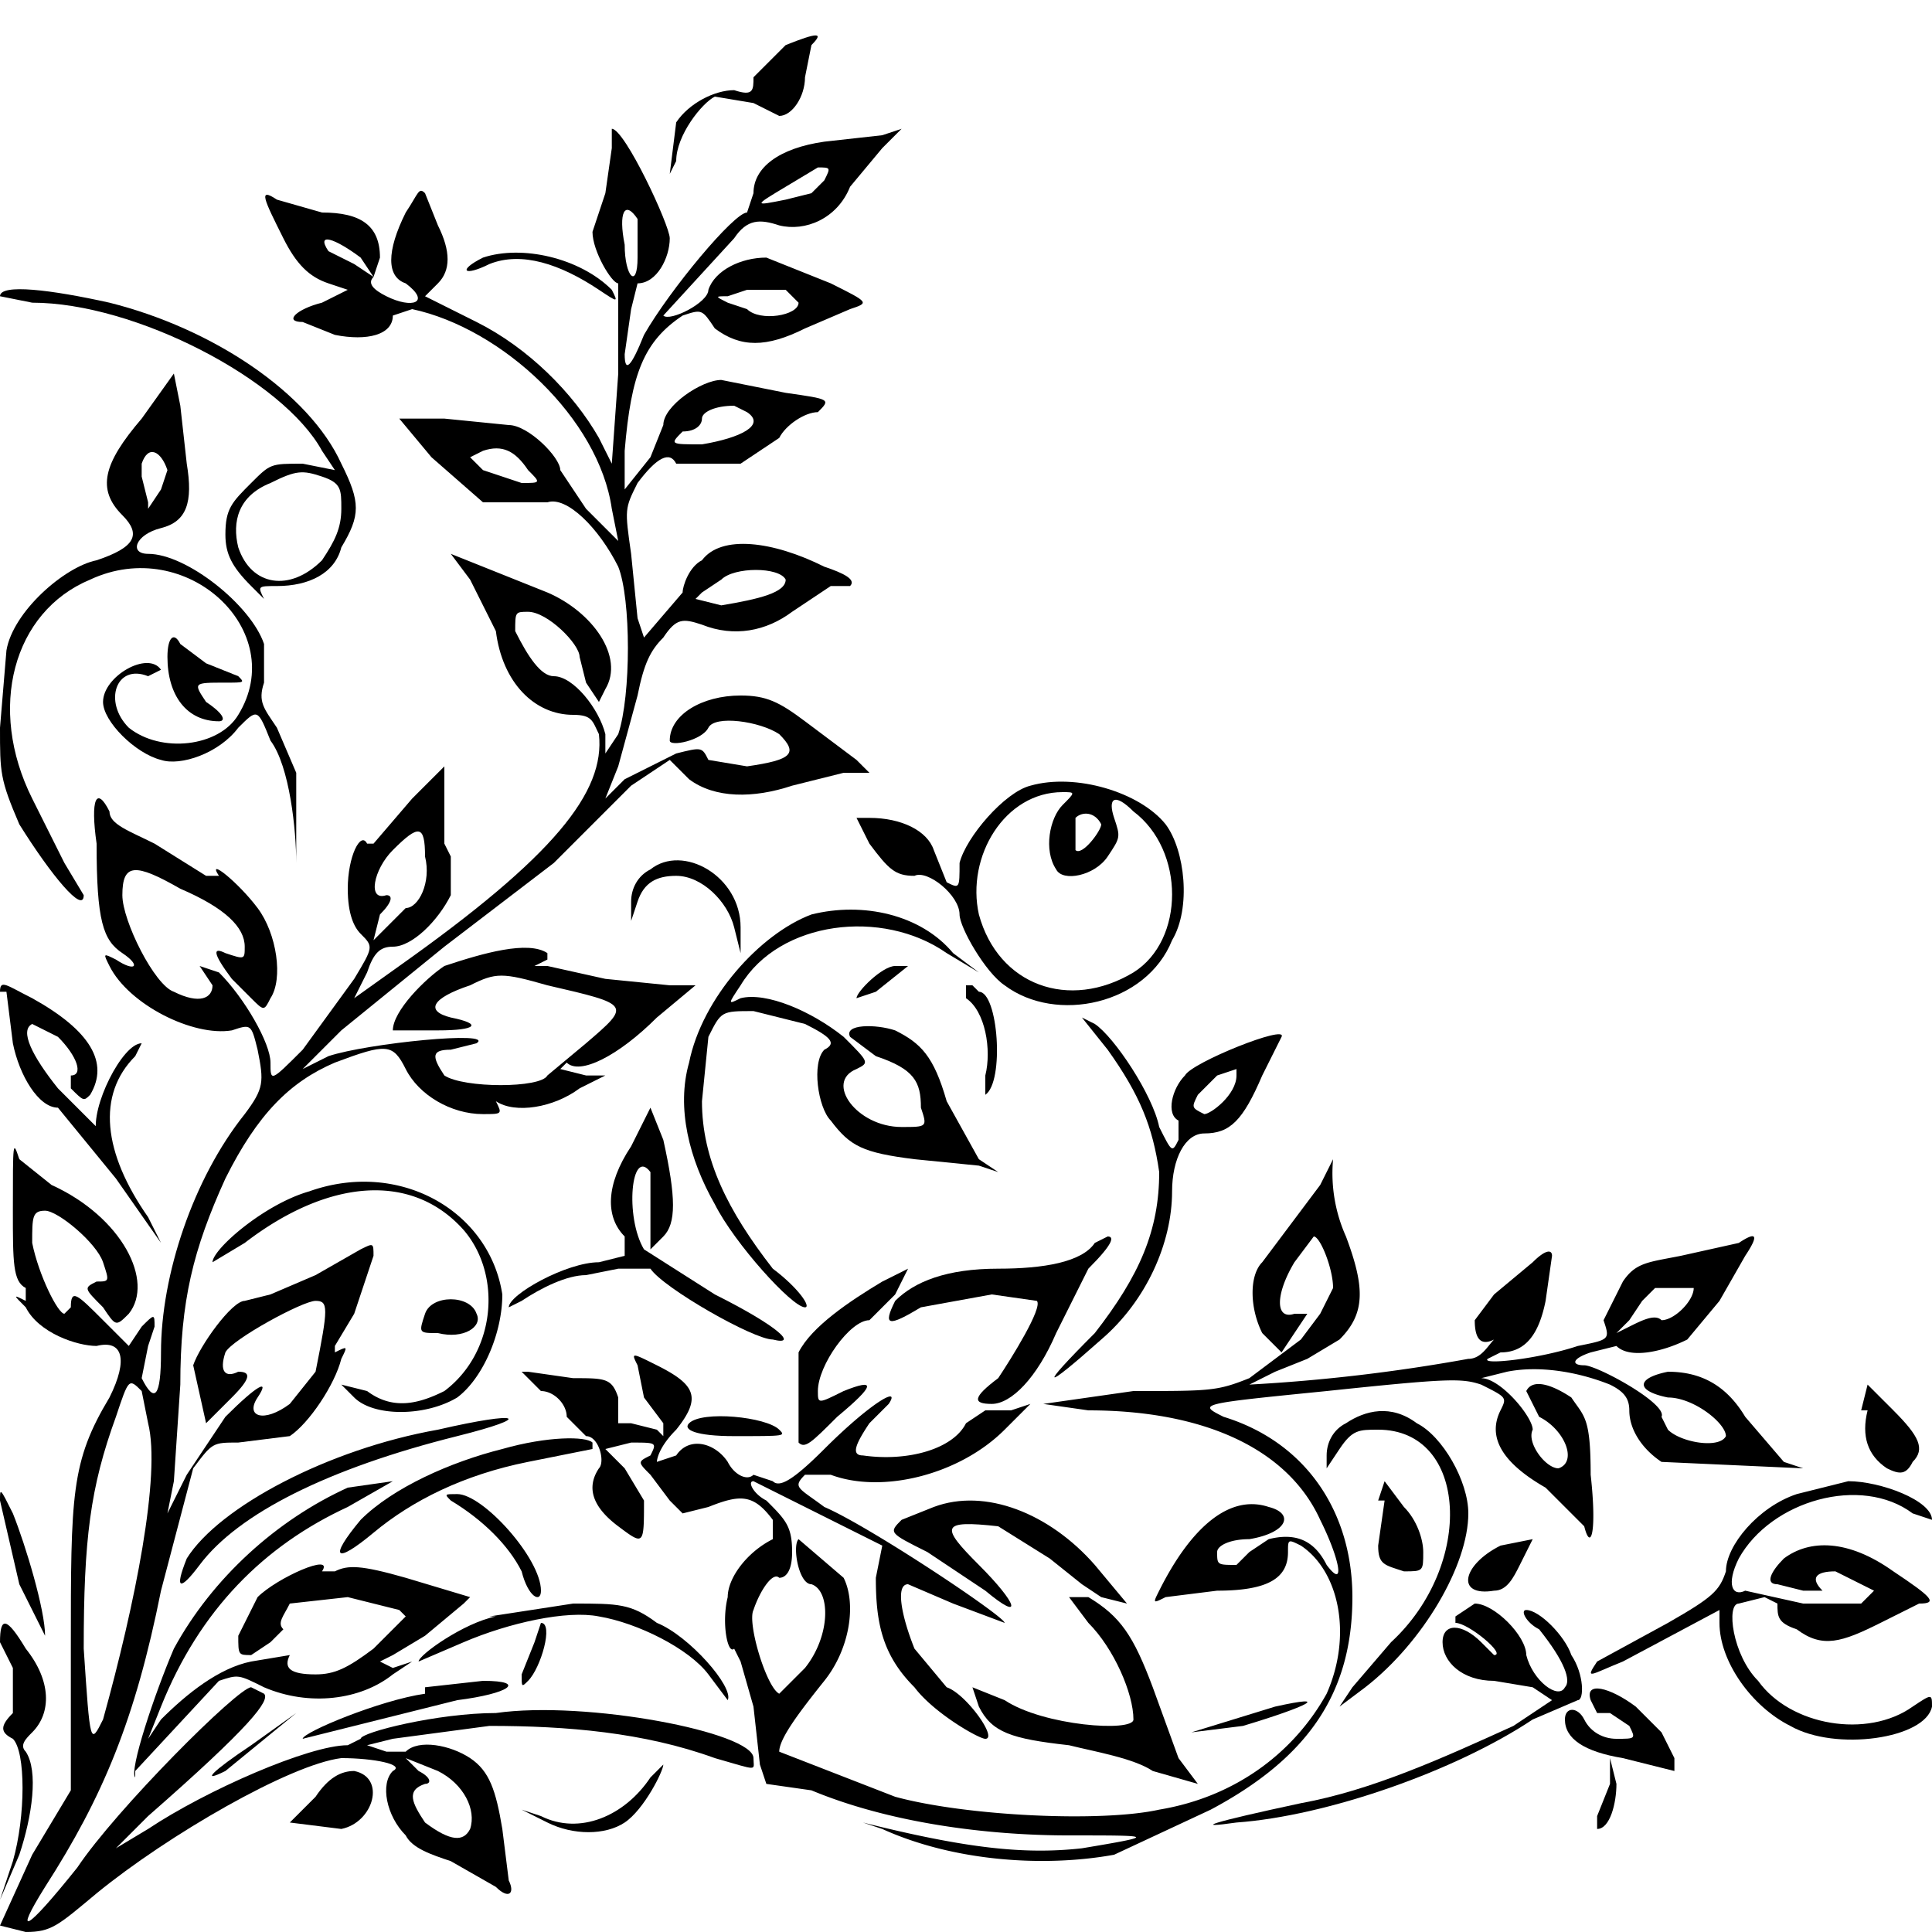 <?xml version="1.0" encoding="utf-8"?>
<svg viewBox="0 0 300 300" xmlns="http://www.w3.org/2000/svg">
  <path d="m122 7-5 5c0 2 0 3-3 2-3 0-7 2-9 5l-1 8 1-2c0-4 4-9 6-10l6 1 4 2c2 0 4-3 4-6l1-5c2-2 1-2-4 0z" style="fill: #{transparentize(_palette(accent-border), 0.75)}"/>
  <path d="m95 23-1 7-2 6c0 3 3 8 4 8v14l-1 14-2-4c-4-7-11-14-19-18l-8-4 2-2c2-2 2-5 0-9l-2-5c-1-1-1 0-3 3-3 6-3 10 0 11 4 3 1 4-3 2-2-1-3-2-2-3l-3-2-4-2c-2-3 1-2 5 1l2 3 1-3c0-5-3-7-9-7l-7-2c-3-2-2 0 1 6 2 4 4 6 7 7l3 1-4 2c-4 1-6 3-3 3l5 2c5 1 9 0 9-3l3-1c14 3 29 17 31 31l1 5-5-5-4-6c0-2-5-7-8-7l-10-1h-7l5 6 8 7h10c3-1 8 4 11 10 2 5 2 20 0 26l-2 3v-3c-1-4-5-9-8-9-2 0-4-3-6-7 0-3 0-3 2-3 3 0 8 5 8 7l1 4 2 3 1-2c3-5-2-12-9-15l-10-4-5-2 3 4 4 8c1 8 6 13 12 13 3 0 3 1 4 3 1 9-7 19-31 36l-7 5 2-4c1-3 2-4 4-4 3 0 7-4 9-8v-6l-1-2v-12l-5 5-6 7h-1c-1-2-3 2-3 7 0 4 1 6 2 7 2 2 2 2-1 7l-8 11c-5 5-5 5-5 2s-4-10-8-14l-3-1 2 3c0 2-2 3-6 1-3-1-8-11-8-15 0-5 2-5 9-1 7 3 10 6 10 9 0 2 0 2-3 1-2-1-2 0 1 4l3 3c2 2 2 2 3 0 2-3 1-10-2-14s-8-8-6-5h-2l-8-5c-4-2-7-3-7-5-2-4-3-2-2 5 0 12 1 15 4 17s2 3-1 1c-2-1-2-1-1 1 3 6 13 11 19 10 3-1 3-1 4 3 1 5 1 6-2 10-8 10-13 25-13 37 0 7-1 8-3 4l1-5 1-3c0-2 0-2-2 0l-2 3-4-4c-4-4-5-5-5-2l-1 1c-1 0-4-6-5-11 0-4 0-5 2-5s8 5 9 8 1 3-1 3c-2 1-2 1 1 4 2 3 2 3 4 1 4-5-1-15-12-20l-5-4c-1-3-1-3-1 8 0 8 0 11 2 12v2c-2-1-2-1 0 1 2 4 8 6 11 6 4-1 5 2 2 8-6 10-6 15-6 39v22l-6 10-5 11 4 1c4 0 5-1 11-6 11-9 30-20 38-21 5 0 10 1 8 2-2 2-1 7 2 10 1 2 4 3 7 4l7 4c2 2 3 1 2-1l-1-8c-1-6-2-9-5-11s-8-3-10-1h-3l-3-1 4-1 15-2c12 0 24 1 35 5 7 2 6 2 6 0 0-4-26-9-40-7-9 0-21 3-21 4l-2 1c-6 0-22 7-31 13l-5 3 5-5c16-14 19-18 18-19l-2-1c-2 0-21 19-27 28-8 10-10 11-5 3 9-14 14-26 18-46l5-19c3-4 3-4 7-4l8-1c3-2 7-8 8-12 1-2 1-2-1-1v-1l3-5 3-9c0-2 0-2-2-1l-7 4-7 3-4 1c-2 0-7 7-8 10l2 9 4-4c3-3 3-4 1-4-2 1-3 0-2-3 1-2 12-8 14-8s2 1 0 11l-4 5c-4 3-7 2-5-1s0-2-5 3l-6 9-3 6 1-5 1-15c0-13 2-21 7-32 5-10 10-15 17-18 8-3 9-3 11 1s7 7 12 7c3 0 3 0 2-2-1-1-1-1 0 0 3 2 9 1 13-2l4-2h-3l-4-1 1-1c2 2 8-1 14-7l6-5h-4l-10-1-9-2h-2l2-1v-1c-3-2-10 0-16 2-3 2-8 7-8 10h7c6 0 7-1 2-2-4-1-3-3 3-5 4-2 5-2 12 0 13 3 13 3 6 9l-6 5c-1 2-13 2-16 0-2-3-2-4 1-4l4-1c3-2-17 0-23 2l-4 2 6-6 16-13 17-13 12-12 6-4 3 3c4 3 10 3 16 1l8-2h4l-2-2-8-6c-4-3-6-4-10-4-6 0-11 3-11 7 0 1 5 0 6-2s8-1 11 1c3 3 2 4-5 5l-6-1c-1-2-1-2-5-1l-8 4-3 3 2-5 3-11c1-5 2-7 4-9 2-3 3-3 6-2 5 2 10 1 14-2l6-4h3c1-1-1-2-4-3-8-4-16-5-19-1-2 1-3 4-3 5l-6 7-1-3-1-10c-1-7-1-7 1-11 3-4 5-5 6-3h10l6-4c1-2 4-4 6-4 2-2 2-2-5-3l-10-2c-3 0-9 4-9 7l-2 5-4 5v-6c1-12 3-17 9-21 3-1 3-1 5 2 4 3 8 3 14 0l7-3c3-1 3-1-3-4l-10-4c-4 0-8 2-9 5 0 2-6 5-7 4l11-12c2-3 4-3 7-2 4 1 9-1 11-6l5-6 3-3-3 1-9 1c-7 1-11 4-11 8l-1 3c-2 0-12 12-16 19-2 5-3 6-3 3l1-7 1-4c3 0 5-4 5-7 0-2-7-17-9-17v3zm33 5-2 2-4 1c-5 1-5 1 0-2l5-3c2 0 2 0 1 2zm-29 8v4c0 5-2 3-2-2-1-5 0-7 2-4v2zm23 9 2 2c0 2-6 3-8 1l-3-1c-2-1-2-1 0-1l3-1h6zm-6 19c3 2-1 4-7 5-5 0-5 0-3-2 2 0 3-1 3-2s2-2 5-2l2 1zm-34 9c2 2 2 2-1 2l-6-2-2-2 2-1c3-1 5 0 7 3zm40 17c0 2-4 3-10 4l-4-1 1-1 3-2c2-2 9-2 10 0zm-56 43c1 4-1 8-3 8l-3 3-2 2 1-4c2-2 2-3 1-3-3 1-2-4 1-7 4-4 5-4 5 1zm-43 88c2 8-2 28-7 46-2 4-2 4-3-11 0-17 1-25 5-36 2-6 2-6 4-4l1 5zm45 54c4 2 6 6 5 9-1 2-3 2-7-1-2-3-3-5 0-6 1 0 1-1-1-2l-2-2 5 2z" style="fill: #{transparentize(_palette(accent-border), 0.75)}"/>
  <path d="M75 40c-4 2-3 3 1 1 5-2 11 0 17 4 3 2 3 2 2 0-5-5-14-7-20-5zM0 46l5 1c16 0 39 12 45 23l2 3-5-1c-5 0-5 0-8 3s-4 4-4 8c0 3 1 5 4 8l2 2c-1-2-1-2 2-2 5 0 9-2 10-6 3-5 3-7 0-13-5-11-20-21-36-25-9-2-17-3-17-1zm50 28c3 1 3 2 3 5s-1 5-3 8c-5 5-11 4-13-2-1-4 0-8 5-10 4-2 5-2 8-1z" style="fill: #{transparentize(_palette(accent-border), 0.75)}"/>
  <path d="M22 65c-6 7-7 11-3 15 3 3 2 5-4 7-5 1-13 8-14 14l-1 12c0 7 0 8 3 15 5 8 10 14 10 11l-3-5-5-10c-7-14-3-29 9-34 15-7 31 8 23 21-3 5-12 6-17 2-4-4-2-10 3-8l2-1c-2-3-9 1-9 5 0 3 5 8 9 9 3 1 9-1 12-5 3-3 3-3 5 2 3 4 4 14 4 19v4-18l-3-7c-2-3-3-4-2-7v-6c-2-6-12-14-18-14-3 0-2-3 2-4s5-4 4-10l-1-9-1-5-5 7zm4 8-1 3-2 3v-1l-1-4v-2c1-3 3-2 4 1z" style="fill: #{transparentize(_palette(accent-border), 0.75)}"/>
  <path d="M26 102c0 6 3 10 8 10 1 0 1-1-2-3-2-3-2-3 3-3 3 0 3 0 2-1l-5-2-4-3c-1-2-2-1-2 2zm134 20c-4 1-10 8-11 12 0 4 0 4-2 3l-2-5c-1-3-5-5-10-5h-2l2 4c3 4 4 5 7 5 2-1 7 3 7 6 0 2 4 9 7 11 8 6 22 3 26-7 3-5 2-14-1-18-4-5-14-8-21-6zm5 3c-2 2-3 7-1 10 1 2 6 1 8-2s2-3 1-6 0-4 3-1c8 6 8 20 0 25-10 6-21 2-24-9-2-9 4-19 13-19 2 0 2 0 0 2zm6 3c0 1-3 5-4 4v-5c1-1 3-1 4 1zm-70 7c-2 1-3 3-3 5v3l1-3c1-3 3-4 6-4 4 0 8 4 9 8l1 4v-4c0-8-9-13-14-9zm25 7c-8 3-17 13-19 23-2 7 0 15 4 22 3 6 12 16 14 16 1 0-1-3-5-6-7-9-11-17-11-26l1-10c2-4 2-4 7-4l8 2c4 2 5 3 3 4-2 2-1 9 1 11 3 4 5 5 13 6l10 1 3 1-3-2-5-9c-2-7-4-9-8-11-3-1-8-1-7 1l4 3c6 2 7 4 7 8 1 3 1 3-3 3-7 0-12-7-7-9 2-1 2-1-2-5-5-4-12-7-16-6-2 1-2 1 0-2 6-10 22-12 32-5l5 3-4-3c-5-6-14-8-22-6z" style="fill: #{transparentize(_palette(accent-border), 0.75)}"/>
  <path d="M139 150c-2 0-6 4-6 5l3-1 5-4h-2zM1 154l1 8c1 5 4 10 7 10l9 11 7 10-2-4c-7-10-8-19-2-25l1-2c-3 0-8 10-7 14v-1l-6-6c-4-5-6-9-4-10l4 2c3 3 4 6 2 6v2c2 2 2 2 3 1 3-5 0-10-9-15-4-2-5-3-5-1zm149-1v2c3 2 4 8 3 12v3c3-2 2-16-1-16l-1-1h-1zm18 5 4 5c5 7 7 12 8 19 0 9-3 16-10 25-9 9-8 9 1 1 7-6 11-15 11-23 0-5 2-9 5-9 4 0 6-2 9-9l3-6c1-2-14 4-15 6-2 2-3 6-1 7v3c-1 2-1 2-3-2-1-5-7-14-10-16l-2-1zm24 9c0 3-4 6-5 6-2-1-2-1-1-3l3-3 3-1v1zm-94 11c-4 6-4 11-1 14v3l-4 1c-5 0-14 5-14 7l2-1c3-2 7-4 10-4l5-1h5c2 3 16 11 19 11 4 1 1-2-9-7l-11-7c-3-5-2-16 1-12v12l2-2c2-2 2-6 0-15l-2-5-3 6z" style="fill: #{transparentize(_palette(accent-border), 0.75)}"/>
  <path d="m205 184-9 12c-2 2-2 7 0 11l3 3 4-6h-2c-3 1-3-3 0-8l3-4c1 0 3 5 3 8l-2 4-3 4-8 6c-5 2-6 2-18 2l-14 2 7 1c18 0 31 6 36 17 3 6 4 11 1 7-2-4-5-5-9-4l-3 2-2 2c-3 0-3 0-3-2 0-1 2-2 5-2 6-1 7-4 3-5-6-2-12 3-17 13-1 2-1 2 1 1l8-1c8 0 11-2 11-6 0-2 0-2 2-1 6 4 8 14 4 23-5 9-14 16-26 18-9 2-30 1-41-2l-18-7c0-2 3-6 7-11s5-12 3-16l-7-6c-1 1 0 7 2 7 3 1 3 8-1 13l-4 4c-2-1-5-11-4-13 1-3 3-6 4-5 1 0 2-1 2-4 0-4-1-5-4-8-2-1-3-3-2-3l10 5 10 5-1 5c0 7 1 12 6 17 3 4 10 8 11 8 2 0-3-7-6-8l-5-6c-2-5-3-10-1-10l7 3 8 3c0-1-21-15-28-18-4-3-5-3-3-5h4c8 3 20 0 27-7l4-4-3 1h-4l-3 2c-2 4-9 6-16 5-2 0-1-2 1-5l3-3c2-3-3 0-10 7-5 5-7 6-8 5l-3-1c-1 1-3 0-4-2-2-3-6-4-8-1l-3 1s0-2 3-5c4-5 3-7-3-10-4-2-4-2-3 0l1 5 3 4v2l-1-1-4-1h-2v-4c-1-3-2-3-7-3l-7-1h-1l3 3c2 0 4 2 4 4l3 3c2 0 3 4 2 5-2 3-1 6 3 9s4 3 4-4l-3-5-3-3 4-1c4 0 4 0 3 2-2 1-2 1 0 3l3 4 2 2 4-1c5-2 7-2 10 2v3c-4 2-7 6-7 9-1 4 0 9 1 8l1 2 2 7 1 9 1 3 7 1c12 5 27 7 40 7s14 0 2 2c-9 1-18 0-34-4l3 1c11 5 25 6 36 4l15-7c15-8 22-18 22-33 0-13-7-24-20-28-4-2-4-2 16-4 19-2 21-2 24-1 4 2 4 2 3 4-2 4 0 8 7 12l6 6c1 4 2 1 1-8 0-9-1-9-3-12-3-2-6-3-7-1l2 4c4 2 6 7 3 8-2 0-5-4-4-6 0-2-5-8-8-8l4-1c5-1 11 0 16 2 2 1 3 2 3 4 0 3 2 6 5 8l22 1-3-1-6-7c-3-5-7-7-12-7-5 1-5 3 0 4 4 0 9 4 9 6-1 2-7 1-9-1l-1-2c1-2-10-8-12-8s-2-1 1-2l4-1c2 2 7 1 11-1l5-6 4-7c2-3 2-4-1-2l-9 2c-5 1-7 1-9 4l-3 6c1 3 1 3-4 4-6 2-15 3-14 2l2-1c4 0 6-3 7-8l1-7c0-1-1-1-3 1l-6 5-3 4c0 3 1 4 3 3 1-1 1-1 0 0s-2 3-4 3a275 275 0 0 1-34 4l4-2 5-2 5-3c4-4 4-8 1-16a24 24 0 0 1-2-12l-2 4zm58 16c0 2-3 5-5 5-1-1-3 0-5 1l-2 1 2-2 2-3 2-2h6zM48 185c-7 2-15 9-15 11l5-3c13-10 26-11 34-2 6 7 5 19-3 25-4 2-8 3-12 0l-4-1 2 2c3 3 11 3 16 0 4-3 7-10 7-16-2-13-16-21-30-16z" style="fill: #{transparentize(_palette(accent-border), 0.75)}"/>
  <path d="M170 193c-2 3-8 4-15 4-8 0-13 2-16 5-2 4-1 4 4 1l11-2 7 1c1 1-4 9-6 12-4 3-4 4-1 4s7-4 10-11l5-10c4-4 4-5 3-5l-2 1z" style="fill: #{transparentize(_palette(accent-border), 0.75)}"/>
  <path d="M137 199c-5 3-11 7-13 11v14c1 1 2 0 6-4 6-5 6-6 1-4-4 2-4 2-4 0 0-4 5-11 8-11l4-4 2-4-4 2zm-71 5c-1 3-1 3 2 3 4 1 7-1 6-3-1-3-7-3-8 0zm224 15c-1 4 0 7 3 9 2 1 3 1 4-1 2-2 1-4-3-8l-4-4-1 4zm-81 2c-2 1-3 3-3 5v2l2-3c2-3 3-3 6-3 14 0 15 21 2 33l-6 7-2 3 4-3c9-7 16-19 16-27 0-5-4-12-8-14-4-3-8-2-11 0zm-141 1c-17 3-34 12-39 20-2 5-1 5 2 1 6-8 20-15 40-20 12-3 10-4-3-1zm39-1c-1 1 1 2 7 2 8 0 8 0 7-1-2-2-12-3-14-1zm-29 4c-8 2-17 6-22 11-5 6-4 7 2 2s14-9 24-11l10-2v-1c-1-1-7-1-14 1z" style="fill: #{transparentize(_palette(accent-border), 0.75)}"/>
  <path d="M54 231c-11 5-21 14-27 25-3 7-7 19-6 20v-1l13-14c3-1 3-1 7 1 7 3 15 2 20-2l3-2-3 1-2-1 2-1 5-3 6-5 1-1-10-3c-7-2-9-2-11-1h-2c2-3-7 1-10 4l-3 6c0 3 0 3 2 3l3-2 2-2c-1-1 0-2 1-4l9-1 8 2 1 1-5 5c-4 3-6 4-9 4-4 0-5-1-4-3l-6 1c-5 1-10 5-14 9l-2 3 2-5c6-15 16-25 29-31l7-4-7 1zm161 2-1 7c0 3 1 3 4 4 3 0 3 0 3-3 0-2-1-5-3-7l-3-4-1 3zm64-1c-6 2-11 8-11 12-1 3-2 4-9 8l-11 6c-2 3-1 2 4 0l15-8v2c0 6 5 13 11 16 7 4 21 2 22-3 0-2 0-2-3 0-7 5-19 3-24-4-4-4-5-12-3-12l4-1 2 1c0 2 0 3 3 4 4 3 7 2 13-1l6-3c3 0 2-1-4-5-7-5-13-5-17-2-2 2-3 4-1 4l4 1h3c-2-2-1-3 2-3l6 3-2 2h-9l-9-2c-2 1-3-1-1-5 5-9 19-13 27-7l3 1c0-3-8-6-13-6l-8 2zM0 233l3 13 4 8c0-4-3-14-5-19-2-4-2-4-2-2zm70 0c5 3 9 7 11 11 1 4 3 5 3 3 0-5-9-15-13-15-2 0-2 0-1 1zm75 1-5 2c-2 2-2 2 4 5l9 6c6 5 5 2-1-4s-6-7 3-6l8 5 5 4 3 2 4 1-5-6c-7-8-17-12-25-9zm88 6c-6 3-7 8-1 7 2 0 3-2 4-4l2-4-5 1z" style="fill: #{transparentize(_palette(accent-border), 0.75)}"/>
  <path d="m166 248 3 4c4 4 7 11 7 15 0 2-14 1-20-3l-5-2 1 3c2 4 5 5 14 6 4 1 10 2 13 4l7 2-3-4-4-11c-3-8-5-11-10-14h-3zm-89 3c-5 1-12 6-12 7l7-3c7-3 16-5 21-4 6 1 14 5 17 9l3 4c1-2-6-10-11-12-4-3-6-3-13-3l-13 2zm149 0v1c2 0 8 5 6 5l-2-2c-3-3-6-3-6 0s3 6 8 6l6 1 3 2-6 4c-11 5-22 10-33 12-14 3-17 4-10 3 14-1 34-8 46-16l7-3c1 0 1-4-1-7-1-3-5-7-7-7-1 0 0 2 2 3 4 5 5 8 4 9-1 2-5-1-6-5 0-3-5-8-8-8l-3 2zM0 255l2 4v7c-2 2-2 3 0 4 2 2 2 12 0 19l-2 6 3-7c2-6 3-13 1-16-1-1 0-2 1-3 3-3 3-8-1-13-3-5-4-5-4-1z" style="fill: #{transparentize(_palette(accent-border), 0.75)}"/>
  <path d="m83 255-2 5c0 2 0 2 1 1 2-2 4-9 2-9l-1 3zm-17 8c-7 1-19 6-19 7l8-2 16-4c8-1 11-3 4-3l-9 1zm181 1 1 2h2l3 2c1 2 1 2-2 2-2 0-4-1-5-3s-3-2-3 0c0 3 3 5 9 6l8 2v-2l-2-4-4-4c-4-3-8-4-7-1zm-49 1-13 4 8-1c10-3 14-5 5-3zm-159 6c-6 4-8 6-4 4l11-9-7 5zm62 5c-4 6-11 9-17 6l-3-1 4 2c4 2 9 2 12 0s6-8 6-9l-2 2zm149 1-2 5v2c2 0 3-4 3-7l-1-4v4zm-201 2-4 4 8 1c5-1 7-8 2-9-2 0-4 1-6 4z" style="fill: #{transparentize(_palette(accent-border), 0.75)}"/>
</svg>